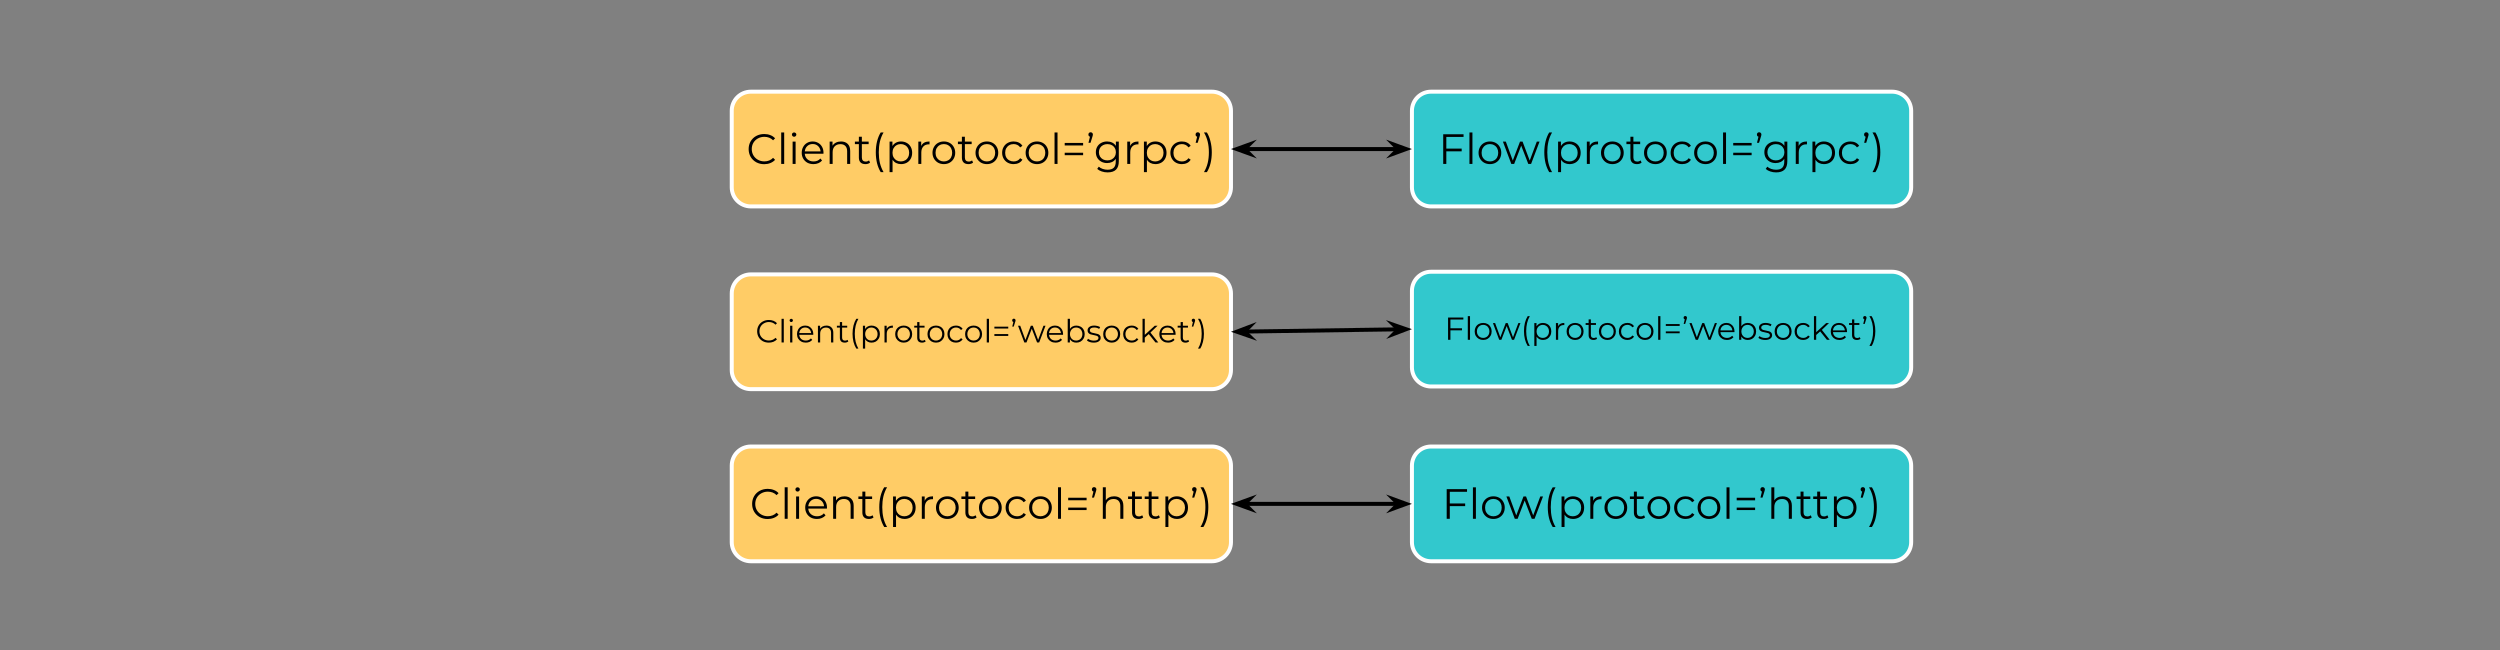 <svg version="1.1" viewBox="0.0 0.0 627.887 163.375" fill="none" stroke="none" stroke-linecap="square" stroke-miterlimit="10" xmlns:xlink="http://www.w3.org/1999/xlink" xmlns="http://www.w3.org/2000/svg"><rect x="0.0" y="0.0" width="627.887" height="163.375" fill="#808080" stroke="none"/><clipPath id="p.0"><path d="m0 0l627.887 0l0 163.375l-627.887 0l0 -163.375z" clip-rule="nonzero"/></clipPath><g clip-path="url(#p.0)"><path fill="#000000" fill-opacity="0.0" d="m0 0l627.887 0l0 163.375l-627.887 0z" fill-rule="evenodd"/><path fill="#ffcc66" d="m183.78 27.827l0 0c0 -2.653 2.15 -4.803 4.803 -4.803l115.779 0c1.274 0 2.496 0.506 3.396 1.407c0.901 0.901 1.407 2.123 1.407 3.396l0 19.212c0 2.653 -2.15 4.803 -4.803 4.803l-115.779 0c-2.653 0 -4.803 -2.15 -4.803 -4.803z" fill-rule="evenodd"/><path stroke="#ffffff" stroke-width="1.0" stroke-linejoin="round" stroke-linecap="butt" d="m183.78 27.827l0 0c0 -2.653 2.15 -4.803 4.803 -4.803l115.779 0c1.274 0 2.496 0.506 3.396 1.407c0.901 0.901 1.407 2.123 1.407 3.396l0 19.212c0 2.653 -2.15 4.803 -4.803 4.803l-115.779 0c-2.653 0 -4.803 -2.15 -4.803 -4.803z" fill-rule="evenodd"/><path fill="#000000" d="m191.932 41.236q-1.109 0 -2.0 -0.484q-0.891 -0.5 -1.406 -1.359q-0.5 -0.875 -0.5 -1.953q0 -1.078 0.5 -1.938q0.516 -0.875 1.406 -1.359q0.906 -0.484 2.016 -0.484q0.828 0 1.531 0.281q0.703 0.266 1.188 0.797l-0.5 0.5q-0.875 -0.875 -2.203 -0.875q-0.875 0 -1.609 0.406q-0.719 0.391 -1.141 1.094q-0.406 0.703 -0.406 1.578q0 0.875 0.406 1.578q0.422 0.703 1.141 1.109q0.734 0.406 1.609 0.406q1.344 0 2.203 -0.891l0.5 0.5q-0.484 0.531 -1.203 0.812q-0.703 0.281 -1.531 0.281zm4.271 -7.969l0.75 0l0 7.906l-0.75 0l0 -7.906zm2.867 2.297l0.75 0l0 5.609l-0.75 0l0 -5.609zm0.375 -1.219q-0.234 0 -0.391 -0.156q-0.156 -0.172 -0.156 -0.391q0 -0.219 0.156 -0.375q0.156 -0.156 0.391 -0.156q0.234 0 0.391 0.156q0.172 0.156 0.172 0.359q0 0.234 -0.172 0.406q-0.156 0.156 -0.391 0.156zm7.367 4.266l-4.688 0q0.062 0.875 0.672 1.406q0.609 0.531 1.531 0.531q0.516 0 0.953 -0.172q0.438 -0.188 0.766 -0.562l0.422 0.5q-0.375 0.438 -0.938 0.672q-0.547 0.234 -1.219 0.234q-0.875 0 -1.547 -0.359q-0.656 -0.375 -1.031 -1.016q-0.375 -0.656 -0.375 -1.469q0 -0.828 0.359 -1.469q0.359 -0.656 0.984 -1.016q0.625 -0.359 1.406 -0.359q0.766 0 1.391 0.359q0.625 0.359 0.969 1.0q0.359 0.641 0.359 1.484l-0.016 0.234zm-2.703 -2.438q-0.812 0 -1.359 0.516q-0.547 0.516 -0.625 1.344l3.969 0q-0.078 -0.828 -0.625 -1.344q-0.547 -0.516 -1.359 -0.516zm7.108 -0.641q1.062 0 1.688 0.609q0.625 0.609 0.625 1.781l0 3.25l-0.766 0l0 -3.172q0 -0.875 -0.438 -1.328q-0.438 -0.469 -1.25 -0.469q-0.906 0 -1.438 0.547q-0.516 0.531 -0.516 1.484l0 2.938l-0.75 0l0 -5.609l0.719 0l0 1.031q0.312 -0.5 0.859 -0.781q0.547 -0.281 1.266 -0.281zm7.308 5.297q-0.203 0.188 -0.516 0.297q-0.312 0.094 -0.656 0.094q-0.797 0 -1.219 -0.422q-0.422 -0.422 -0.422 -1.203l0 -3.391l-1.0 0l0 -0.641l1.0 0l0 -1.219l0.75 0l0 1.219l1.703 0l0 0.641l-1.703 0l0 3.344q0 0.5 0.25 0.766q0.25 0.266 0.719 0.266q0.234 0 0.453 -0.078q0.219 -0.078 0.375 -0.219l0.266 0.547zm2.67 2.406q-0.594 -0.969 -0.922 -2.234q-0.312 -1.281 -0.312 -2.75q0 -1.453 0.312 -2.734q0.328 -1.297 0.922 -2.25l0.719 0q-0.625 1.078 -0.922 2.312q-0.281 1.234 -0.281 2.672q0 1.438 0.281 2.672q0.297 1.234 0.922 2.312l-0.719 0zm5.1 -7.703q0.797 0 1.438 0.359q0.641 0.344 1.0 1.0q0.359 0.641 0.359 1.484q0 0.844 -0.359 1.5q-0.359 0.641 -1.0 1.0q-0.641 0.344 -1.438 0.344q-0.672 0 -1.234 -0.281q-0.547 -0.281 -0.891 -0.828l0 3.125l-0.75 0l0 -7.672l0.719 0l0 1.109q0.344 -0.547 0.891 -0.844q0.562 -0.297 1.266 -0.297zm-0.047 5.016q0.578 0 1.062 -0.266q0.484 -0.266 0.75 -0.766q0.281 -0.5 0.281 -1.141q0 -0.641 -0.281 -1.141q-0.266 -0.5 -0.75 -0.766q-0.484 -0.281 -1.062 -0.281q-0.594 0 -1.078 0.281q-0.469 0.266 -0.75 0.766q-0.266 0.5 -0.266 1.141q0 0.641 0.266 1.141q0.281 0.5 0.75 0.766q0.484 0.266 1.078 0.266zm5.116 -3.875q0.266 -0.578 0.781 -0.859q0.531 -0.281 1.312 -0.281l0 0.734l-0.172 -0.016q-0.891 0 -1.391 0.547q-0.5 0.531 -0.5 1.516l0 2.859l-0.75 0l0 -5.609l0.719 0l0 1.109zm5.697 4.547q-0.812 0 -1.469 -0.359q-0.641 -0.375 -1.016 -1.016q-0.375 -0.656 -0.375 -1.469q0 -0.828 0.375 -1.469q0.375 -0.656 1.016 -1.016q0.656 -0.359 1.469 -0.359q0.812 0 1.453 0.359q0.656 0.359 1.016 1.016q0.375 0.641 0.375 1.469q0 0.812 -0.375 1.469q-0.359 0.641 -1.016 1.016q-0.641 0.359 -1.453 0.359zm0 -0.672q0.594 0 1.062 -0.266q0.484 -0.266 0.75 -0.766q0.266 -0.5 0.266 -1.141q0 -0.641 -0.266 -1.141q-0.266 -0.5 -0.75 -0.766q-0.469 -0.281 -1.062 -0.281q-0.594 0 -1.078 0.281q-0.469 0.266 -0.75 0.766q-0.266 0.5 -0.266 1.141q0 0.641 0.266 1.141q0.281 0.5 0.75 0.766q0.484 0.266 1.078 0.266zm7.338 0.281q-0.203 0.188 -0.516 0.297q-0.312 0.094 -0.656 0.094q-0.797 0 -1.219 -0.422q-0.422 -0.422 -0.422 -1.203l0 -3.391l-1.0 0l0 -0.641l1.0 0l0 -1.219l0.75 0l0 1.219l1.703 0l0 0.641l-1.703 0l0 3.344q0 0.5 0.25 0.766q0.25 0.266 0.719 0.266q0.234 0 0.453 -0.078q0.219 -0.078 0.375 -0.219l0.266 0.547zm3.468 0.391q-0.812 0 -1.469 -0.359q-0.641 -0.375 -1.016 -1.016q-0.375 -0.656 -0.375 -1.469q0 -0.828 0.375 -1.469q0.375 -0.656 1.016 -1.016q0.656 -0.359 1.469 -0.359q0.812 0 1.453 0.359q0.656 0.359 1.016 1.016q0.375 0.641 0.375 1.469q0 0.812 -0.375 1.469q-0.359 0.641 -1.016 1.016q-0.641 0.359 -1.453 0.359zm0 -0.672q0.594 0 1.062 -0.266q0.484 -0.266 0.75 -0.766q0.266 -0.5 0.266 -1.141q0 -0.641 -0.266 -1.141q-0.266 -0.5 -0.75 -0.766q-0.469 -0.281 -1.062 -0.281q-0.594 0 -1.078 0.281q-0.469 0.266 -0.75 0.766q-0.266 0.5 -0.266 1.141q0 0.641 0.266 1.141q0.281 0.5 0.75 0.766q0.484 0.266 1.078 0.266zm6.713 0.672q-0.828 0 -1.484 -0.359q-0.656 -0.359 -1.031 -1.016q-0.375 -0.656 -0.375 -1.469q0 -0.828 0.375 -1.469q0.375 -0.656 1.031 -1.016q0.656 -0.359 1.484 -0.359q0.734 0 1.297 0.281q0.578 0.281 0.906 0.812l-0.562 0.391q-0.281 -0.422 -0.719 -0.625q-0.422 -0.203 -0.922 -0.203q-0.609 0 -1.094 0.281q-0.484 0.266 -0.766 0.766q-0.266 0.5 -0.266 1.141q0 0.641 0.266 1.141q0.281 0.5 0.766 0.766q0.484 0.266 1.094 0.266q0.5 0 0.922 -0.188q0.438 -0.203 0.719 -0.625l0.562 0.375q-0.328 0.547 -0.906 0.828q-0.578 0.281 -1.297 0.281zm5.872 0q-0.812 0 -1.469 -0.359q-0.641 -0.375 -1.016 -1.016q-0.375 -0.656 -0.375 -1.469q0 -0.828 0.375 -1.469q0.375 -0.656 1.016 -1.016q0.656 -0.359 1.469 -0.359q0.812 0 1.453 0.359q0.656 0.359 1.016 1.016q0.375 0.641 0.375 1.469q0 0.812 -0.375 1.469q-0.359 0.641 -1.016 1.016q-0.641 0.359 -1.453 0.359zm0 -0.672q0.594 0 1.062 -0.266q0.484 -0.266 0.75 -0.766q0.266 -0.5 0.266 -1.141q0 -0.641 -0.266 -1.141q-0.266 -0.5 -0.75 -0.766q-0.469 -0.281 -1.062 -0.281q-0.594 0 -1.078 0.281q-0.469 0.266 -0.75 0.766q-0.266 0.5 -0.266 1.141q0 0.641 0.266 1.141q0.281 0.5 0.75 0.766q0.484 0.266 1.078 0.266zm4.4 -7.281l0.75 0l0 7.906l-0.75 0l0 -7.906zm2.554 2.625l4.625 0l0 0.641l-4.625 0l0 -0.641zm0 2.469l4.625 0l0 0.625l-4.625 0l0 -0.625zm6.518 -5.141q0.25 0 0.406 0.172q0.156 0.156 0.156 0.391q0 0.141 -0.047 0.281q-0.031 0.141 -0.094 0.328l-0.453 1.469l-0.516 0l0.375 -1.531q-0.188 -0.047 -0.297 -0.188q-0.094 -0.156 -0.094 -0.359q0 -0.25 0.156 -0.406q0.156 -0.156 0.406 -0.156zm7.07 2.344l0 4.922q0 1.438 -0.703 2.125q-0.703 0.688 -2.109 0.688q-0.766 0 -1.469 -0.234q-0.703 -0.234 -1.141 -0.641l0.391 -0.562q0.406 0.359 0.984 0.562q0.578 0.203 1.219 0.203q1.062 0 1.562 -0.5q0.5 -0.5 0.5 -1.547l0 -0.703q-0.344 0.531 -0.922 0.812q-0.562 0.266 -1.266 0.266q-0.781 0 -1.438 -0.344q-0.641 -0.344 -1.016 -0.969q-0.359 -0.625 -0.359 -1.406q0 -0.797 0.359 -1.406q0.375 -0.625 1.016 -0.953q0.641 -0.344 1.438 -0.344q0.719 0 1.297 0.281q0.578 0.281 0.922 0.828l0 -1.078l0.734 0zm-2.875 4.719q0.609 0 1.094 -0.25q0.5 -0.266 0.766 -0.734q0.281 -0.469 0.281 -1.062q0 -0.594 -0.281 -1.062q-0.266 -0.469 -0.75 -0.719q-0.484 -0.266 -1.109 -0.266q-0.609 0 -1.094 0.266q-0.484 0.25 -0.766 0.719q-0.266 0.469 -0.266 1.062q0 0.594 0.266 1.062q0.281 0.469 0.766 0.734q0.484 0.25 1.094 0.25zm5.716 -3.609q0.266 -0.578 0.781 -0.859q0.531 -0.281 1.312 -0.281l0 0.734l-0.172 -0.016q-0.891 0 -1.391 0.547q-0.5 0.531 -0.5 1.516l0 2.859l-0.75 0l0 -5.609l0.719 0l0 1.109zm6.344 -1.141q0.797 0 1.438 0.359q0.641 0.344 1.0 1.0q0.359 0.641 0.359 1.484q0 0.844 -0.359 1.5q-0.359 0.641 -1.0 1.0q-0.641 0.344 -1.438 0.344q-0.672 0 -1.234 -0.281q-0.547 -0.281 -0.891 -0.828l0 3.125l-0.75 0l0 -7.672l0.719 0l0 1.109q0.344 -0.547 0.891 -0.844q0.562 -0.297 1.266 -0.297zm-0.047 5.016q0.578 0 1.062 -0.266q0.484 -0.266 0.75 -0.766q0.281 -0.5 0.281 -1.141q0 -0.641 -0.281 -1.141q-0.266 -0.5 -0.75 -0.766q-0.484 -0.281 -1.062 -0.281q-0.594 0 -1.078 0.281q-0.469 0.266 -0.75 0.766q-0.266 0.5 -0.266 1.141q0 0.641 0.266 1.141q0.281 0.5 0.75 0.766q0.484 0.266 1.078 0.266zm6.709 0.672q-0.828 0 -1.484 -0.359q-0.656 -0.359 -1.031 -1.016q-0.375 -0.656 -0.375 -1.469q0 -0.828 0.375 -1.469q0.375 -0.656 1.031 -1.016q0.656 -0.359 1.484 -0.359q0.734 0 1.297 0.281q0.578 0.281 0.906 0.812l-0.562 0.391q-0.281 -0.422 -0.719 -0.625q-0.422 -0.203 -0.922 -0.203q-0.609 0 -1.094 0.281q-0.484 0.266 -0.766 0.766q-0.266 0.5 -0.266 1.141q0 0.641 0.266 1.141q0.281 0.5 0.766 0.766q0.484 0.266 1.094 0.266q0.5 0 0.922 -0.188q0.438 -0.203 0.719 -0.625l0.562 0.375q-0.328 0.547 -0.906 0.828q-0.578 0.281 -1.297 0.281zm4 -8.0q0.25 0 0.406 0.172q0.156 0.156 0.156 0.391q0 0.141 -0.047 0.281q-0.031 0.141 -0.094 0.328l-0.453 1.469l-0.516 0l0.375 -1.531q-0.188 -0.047 -0.297 -0.188q-0.094 -0.156 -0.094 -0.359q0 -0.25 0.156 -0.406q0.156 -0.156 0.406 -0.156zm1.54 10.016q0.641 -1.078 0.938 -2.297q0.297 -1.234 0.297 -2.688q0 -1.453 -0.297 -2.672q-0.297 -1.234 -0.938 -2.312l0.734 0q0.594 0.953 0.906 2.25q0.328 1.281 0.328 2.734q0 1.469 -0.312 2.75q-0.312 1.266 -0.922 2.234l-0.734 0z" fill-rule="nonzero"/><path fill="#ffcc66" d="m183.78 73.719l0 0c0 -2.653 2.15 -4.803 4.803 -4.803l115.779 0c1.274 0 2.496 0.506 3.396 1.407c0.901 0.901 1.407 2.123 1.407 3.396l0 19.212c0 2.653 -2.15 4.803 -4.803 4.803l-115.779 0c-2.653 0 -4.803 -2.15 -4.803 -4.803z" fill-rule="evenodd"/><path stroke="#ffffff" stroke-width="1.0" stroke-linejoin="round" stroke-linecap="butt" d="m183.78 73.719l0 0c0 -2.653 2.15 -4.803 4.803 -4.803l115.779 0c1.274 0 2.496 0.506 3.396 1.407c0.901 0.901 1.407 2.123 1.407 3.396l0 19.212c0 2.653 -2.15 4.803 -4.803 4.803l-115.779 0c-2.653 0 -4.803 -2.15 -4.803 -4.803z" fill-rule="evenodd"/><path fill="#000000" d="m193.085 86.052q-0.828 0 -1.5 -0.359q-0.672 -0.375 -1.047 -1.016q-0.375 -0.656 -0.375 -1.469q0 -0.812 0.375 -1.453q0.375 -0.656 1.047 -1.016q0.672 -0.375 1.516 -0.375q0.609 0 1.141 0.203q0.531 0.203 0.906 0.609l-0.375 0.375q-0.656 -0.672 -1.656 -0.672q-0.672 0 -1.219 0.312q-0.547 0.297 -0.859 0.828q-0.297 0.531 -0.297 1.188q0 0.656 0.297 1.188q0.312 0.516 0.859 0.828q0.547 0.297 1.219 0.297q1.0 0 1.656 -0.672l0.375 0.375q-0.375 0.406 -0.906 0.625q-0.531 0.203 -1.156 0.203zm3.205 -5.984l0.562 0l0 5.938l-0.562 0l0 -5.938zm2.152 1.734l0.562 0l0 4.203l-0.562 0l0 -4.203zm0.281 -0.922q-0.172 0 -0.297 -0.125q-0.109 -0.125 -0.109 -0.281q0 -0.172 0.109 -0.281q0.125 -0.125 0.297 -0.125q0.188 0 0.297 0.125q0.125 0.109 0.125 0.266q0 0.172 -0.125 0.297q-0.109 0.125 -0.297 0.125zm5.527 3.203l-3.516 0q0.047 0.656 0.5 1.062q0.453 0.391 1.156 0.391q0.391 0 0.719 -0.141q0.328 -0.141 0.562 -0.406l0.328 0.375q-0.281 0.328 -0.703 0.516q-0.422 0.172 -0.922 0.172q-0.656 0 -1.156 -0.281q-0.5 -0.281 -0.781 -0.766q-0.266 -0.484 -0.266 -1.109q0 -0.609 0.266 -1.094q0.266 -0.5 0.734 -0.766q0.469 -0.266 1.047 -0.266q0.594 0 1.047 0.266q0.469 0.266 0.734 0.75q0.266 0.484 0.266 1.109l-0.016 0.188zm-2.031 -1.828q-0.609 0 -1.031 0.391q-0.406 0.391 -0.453 1.0l2.984 0q-0.062 -0.609 -0.469 -1.0q-0.406 -0.391 -1.031 -0.391zm5.348 -0.484q0.797 0 1.25 0.469q0.469 0.453 0.469 1.328l0 2.438l-0.562 0l0 -2.391q0 -0.656 -0.328 -1.0q-0.328 -0.344 -0.938 -0.344q-0.672 0 -1.078 0.406q-0.391 0.406 -0.391 1.125l0 2.203l-0.562 0l0 -4.203l0.547 0l0 0.766q0.219 -0.375 0.625 -0.578q0.422 -0.219 0.969 -0.219zm5.494 3.984q-0.172 0.141 -0.406 0.219q-0.234 0.078 -0.484 0.078q-0.594 0 -0.922 -0.312q-0.312 -0.328 -0.312 -0.922l0 -2.547l-0.75 0l0 -0.469l0.75 0l0 -0.922l0.562 0l0 0.922l1.281 0l0 0.469l-1.281 0l0 2.516q0 0.375 0.188 0.578q0.188 0.188 0.547 0.188q0.172 0 0.328 -0.047q0.172 -0.062 0.297 -0.156l0.203 0.406zm1.998 1.797q-0.453 -0.734 -0.703 -1.688q-0.234 -0.953 -0.234 -2.047q0 -1.094 0.234 -2.062q0.25 -0.969 0.703 -1.688l0.531 0q-0.469 0.812 -0.688 1.75q-0.219 0.922 -0.219 2.0q0 1.078 0.219 2.016q0.219 0.922 0.688 1.719l-0.531 0zm3.819 -5.781q0.594 0 1.078 0.266q0.484 0.266 0.75 0.75q0.281 0.484 0.281 1.109q0 0.641 -0.281 1.125q-0.266 0.484 -0.75 0.766q-0.469 0.266 -1.078 0.266q-0.5 0 -0.922 -0.219q-0.406 -0.219 -0.672 -0.625l0 2.344l-0.562 0l0 -5.75l0.547 0l0 0.828q0.25 -0.422 0.672 -0.641q0.422 -0.219 0.938 -0.219zm-0.031 3.766q0.438 0 0.797 -0.203q0.359 -0.203 0.562 -0.578q0.203 -0.375 0.203 -0.859q0 -0.469 -0.203 -0.844q-0.203 -0.375 -0.562 -0.578q-0.359 -0.219 -0.797 -0.219q-0.453 0 -0.812 0.219q-0.344 0.203 -0.547 0.578q-0.203 0.375 -0.203 0.844q0 0.484 0.203 0.859q0.203 0.375 0.547 0.578q0.359 0.203 0.812 0.203zm3.846 -2.922q0.188 -0.422 0.578 -0.625q0.406 -0.219 0.984 -0.219l0 0.547l-0.125 -0.016q-0.672 0 -1.047 0.422q-0.375 0.406 -0.375 1.141l0 2.141l-0.562 0l0 -4.203l0.547 0l0 0.812zm4.276 3.438q-0.609 0 -1.109 -0.281q-0.484 -0.281 -0.766 -0.766q-0.266 -0.484 -0.266 -1.109q0 -0.609 0.266 -1.094q0.281 -0.5 0.766 -0.766q0.5 -0.266 1.109 -0.266q0.609 0 1.094 0.266q0.484 0.266 0.75 0.766q0.281 0.484 0.281 1.094q0 0.625 -0.281 1.109q-0.266 0.484 -0.75 0.766q-0.484 0.281 -1.094 0.281zm0 -0.516q0.438 0 0.797 -0.203q0.359 -0.203 0.562 -0.578q0.203 -0.375 0.203 -0.859q0 -0.469 -0.203 -0.844q-0.203 -0.391 -0.562 -0.594q-0.359 -0.203 -0.797 -0.203q-0.453 0 -0.812 0.203q-0.344 0.203 -0.562 0.594q-0.203 0.375 -0.203 0.844q0 0.484 0.203 0.859q0.219 0.375 0.562 0.578q0.359 0.203 0.812 0.203zm5.516 0.219q-0.172 0.141 -0.406 0.219q-0.234 0.078 -0.484 0.078q-0.594 0 -0.922 -0.312q-0.312 -0.328 -0.312 -0.922l0 -2.547l-0.75 0l0 -0.469l0.75 0l0 -0.922l0.562 0l0 0.922l1.281 0l0 0.469l-1.281 0l0 2.516q0 0.375 0.188 0.578q0.188 0.188 0.547 0.188q0.172 0 0.328 -0.047q0.172 -0.062 0.297 -0.156l0.203 0.406zm2.596 0.297q-0.609 0 -1.109 -0.281q-0.484 -0.281 -0.766 -0.766q-0.266 -0.484 -0.266 -1.109q0 -0.609 0.266 -1.094q0.281 -0.5 0.766 -0.766q0.5 -0.266 1.109 -0.266q0.609 0 1.094 0.266q0.484 0.266 0.75 0.766q0.281 0.484 0.281 1.094q0 0.625 -0.281 1.109q-0.266 0.484 -0.75 0.766q-0.484 0.281 -1.094 0.281zm0 -0.516q0.438 0 0.797 -0.203q0.359 -0.203 0.562 -0.578q0.203 -0.375 0.203 -0.859q0 -0.469 -0.203 -0.844q-0.203 -0.391 -0.562 -0.594q-0.359 -0.203 -0.797 -0.203q-0.453 0 -0.812 0.203q-0.344 0.203 -0.562 0.594q-0.203 0.375 -0.203 0.844q0 0.484 0.203 0.859q0.219 0.375 0.562 0.578q0.359 0.203 0.812 0.203zm5.032 0.516q-0.625 0 -1.125 -0.266q-0.484 -0.281 -0.766 -0.766q-0.266 -0.5 -0.266 -1.125q0 -0.609 0.266 -1.094q0.281 -0.5 0.766 -0.766q0.5 -0.266 1.125 -0.266q0.547 0 0.969 0.219q0.438 0.203 0.688 0.609l-0.422 0.281q-0.219 -0.312 -0.547 -0.469q-0.312 -0.156 -0.688 -0.156q-0.453 0 -0.812 0.203q-0.359 0.203 -0.578 0.594q-0.203 0.375 -0.203 0.844q0 0.5 0.203 0.875q0.219 0.359 0.578 0.562q0.359 0.203 0.812 0.203q0.375 0 0.688 -0.141q0.328 -0.156 0.547 -0.469l0.422 0.281q-0.25 0.406 -0.688 0.625q-0.422 0.219 -0.969 0.219zm4.416 0q-0.609 0 -1.109 -0.281q-0.484 -0.281 -0.766 -0.766q-0.266 -0.484 -0.266 -1.109q0 -0.609 0.266 -1.094q0.281 -0.5 0.766 -0.766q0.5 -0.266 1.109 -0.266q0.609 0 1.094 0.266q0.484 0.266 0.75 0.766q0.281 0.484 0.281 1.094q0 0.625 -0.281 1.109q-0.266 0.484 -0.75 0.766q-0.484 0.281 -1.094 0.281zm0 -0.516q0.438 0 0.797 -0.203q0.359 -0.203 0.562 -0.578q0.203 -0.375 0.203 -0.859q0 -0.469 -0.203 -0.844q-0.203 -0.391 -0.562 -0.594q-0.359 -0.203 -0.797 -0.203q-0.453 0 -0.812 0.203q-0.344 0.203 -0.562 0.594q-0.203 0.375 -0.203 0.844q0 0.484 0.203 0.859q0.219 0.375 0.562 0.578q0.359 0.203 0.812 0.203zm3.297 -5.469l0.562 0l0 5.938l-0.562 0l0 -5.938zm1.918 1.984l3.484 0l0 0.469l-3.484 0l0 -0.469zm0 1.844l3.484 0l0 0.469l-3.484 0l0 -0.469zm4.897 -3.859q0.188 0 0.297 0.125q0.125 0.109 0.125 0.297q0 0.094 -0.031 0.203q-0.031 0.109 -0.078 0.25l-0.344 1.109l-0.375 0l0.281 -1.156q-0.141 -0.031 -0.219 -0.141q-0.078 -0.109 -0.078 -0.266q0 -0.188 0.109 -0.297q0.125 -0.125 0.312 -0.125zm7.949 1.766l-1.594 4.203l-0.531 0l-1.328 -3.453l-1.328 3.453l-0.547 0l-1.578 -4.203l0.547 0l1.312 3.578l1.359 -3.578l0.484 0l1.344 3.578l1.344 -3.578l0.516 0zm4.396 2.281l-3.516 0q0.047 0.656 0.5 1.062q0.453 0.391 1.156 0.391q0.391 0 0.719 -0.141q0.328 -0.141 0.562 -0.406l0.328 0.375q-0.281 0.328 -0.703 0.516q-0.422 0.172 -0.922 0.172q-0.656 0 -1.156 -0.281q-0.5 -0.281 -0.781 -0.766q-0.266 -0.484 -0.266 -1.109q0 -0.609 0.266 -1.094q0.266 -0.5 0.734 -0.766q0.469 -0.266 1.047 -0.266q0.594 0 1.047 0.266q0.469 0.266 0.734 0.75q0.266 0.484 0.266 1.109l-0.016 0.188zm-2.031 -1.828q-0.609 0 -1.031 0.391q-0.406 0.391 -0.453 1.0l2.984 0q-0.062 -0.609 -0.469 -1.0q-0.406 -0.391 -1.031 -0.391zm5.363 -0.484q0.594 0 1.078 0.266q0.484 0.266 0.75 0.75q0.281 0.484 0.281 1.109q0 0.625 -0.281 1.125q-0.266 0.484 -0.75 0.766q-0.484 0.266 -1.078 0.266q-0.516 0 -0.938 -0.219q-0.422 -0.234 -0.672 -0.656l0 0.828l-0.547 0l0 -5.938l0.562 0l0 2.531q0.266 -0.406 0.672 -0.609q0.422 -0.219 0.922 -0.219zm-0.031 3.766q0.438 0 0.797 -0.203q0.359 -0.203 0.562 -0.578q0.203 -0.375 0.203 -0.859q0 -0.469 -0.203 -0.844q-0.203 -0.391 -0.562 -0.594q-0.359 -0.203 -0.797 -0.203q-0.453 0 -0.812 0.203q-0.344 0.203 -0.547 0.594q-0.203 0.375 -0.203 0.844q0 0.484 0.203 0.859q0.203 0.375 0.547 0.578q0.359 0.203 0.812 0.203zm4.424 0.516q-0.516 0 -0.984 -0.141q-0.469 -0.156 -0.734 -0.391l0.266 -0.438q0.266 0.203 0.656 0.344q0.406 0.125 0.828 0.125q0.578 0 0.859 -0.172q0.281 -0.188 0.281 -0.516q0 -0.234 -0.156 -0.359q-0.156 -0.141 -0.391 -0.203q-0.234 -0.078 -0.609 -0.141q-0.516 -0.094 -0.828 -0.188q-0.312 -0.109 -0.531 -0.344q-0.219 -0.234 -0.219 -0.672q0 -0.516 0.438 -0.844q0.438 -0.344 1.234 -0.344q0.406 0 0.812 0.109q0.406 0.094 0.672 0.281l-0.25 0.453q-0.516 -0.359 -1.234 -0.359q-0.547 0 -0.828 0.188q-0.281 0.188 -0.281 0.5q0 0.25 0.156 0.391q0.156 0.141 0.391 0.219q0.234 0.062 0.641 0.141q0.5 0.094 0.797 0.188q0.312 0.094 0.531 0.328q0.219 0.234 0.219 0.641q0 0.547 -0.469 0.875q-0.453 0.328 -1.266 0.328zm4.506 0q-0.609 0 -1.109 -0.281q-0.484 -0.281 -0.766 -0.766q-0.266 -0.484 -0.266 -1.109q0 -0.609 0.266 -1.094q0.281 -0.5 0.766 -0.766q0.5 -0.266 1.109 -0.266q0.609 0 1.094 0.266q0.484 0.266 0.75 0.766q0.281 0.484 0.281 1.094q0 0.625 -0.281 1.109q-0.266 0.484 -0.75 0.766q-0.484 0.281 -1.094 0.281zm0 -0.516q0.438 0 0.797 -0.203q0.359 -0.203 0.562 -0.578q0.203 -0.375 0.203 -0.859q0 -0.469 -0.203 -0.844q-0.203 -0.391 -0.562 -0.594q-0.359 -0.203 -0.797 -0.203q-0.453 0 -0.812 0.203q-0.344 0.203 -0.562 0.594q-0.203 0.375 -0.203 0.844q0 0.484 0.203 0.859q0.219 0.375 0.562 0.578q0.359 0.203 0.812 0.203zm5.032 0.516q-0.625 0 -1.125 -0.266q-0.484 -0.281 -0.766 -0.766q-0.266 -0.5 -0.266 -1.125q0 -0.609 0.266 -1.094q0.281 -0.5 0.766 -0.766q0.5 -0.266 1.125 -0.266q0.547 0 0.969 0.219q0.438 0.203 0.688 0.609l-0.422 0.281q-0.219 -0.312 -0.547 -0.469q-0.312 -0.156 -0.688 -0.156q-0.453 0 -0.812 0.203q-0.359 0.203 -0.578 0.594q-0.203 0.375 -0.203 0.844q0 0.5 0.203 0.875q0.219 0.359 0.578 0.562q0.359 0.203 0.812 0.203q0.375 0 0.688 -0.141q0.328 -0.156 0.547 -0.469l0.422 0.281q-0.25 0.406 -0.688 0.625q-0.422 0.219 -0.969 0.219zm4.268 -2.156l-1.0 0.906l0 1.203l-0.562 0l0 -5.938l0.562 0l0 4.031l2.516 -2.297l0.703 0l-1.797 1.719l1.969 2.484l-0.703 0l-1.688 -2.109zm6.734 0.188l-3.516 0q0.047 0.656 0.5 1.062q0.453 0.391 1.156 0.391q0.391 0 0.719 -0.141q0.328 -0.141 0.562 -0.406l0.328 0.375q-0.281 0.328 -0.703 0.516q-0.422 0.172 -0.922 0.172q-0.656 0 -1.156 -0.281q-0.5 -0.281 -0.781 -0.766q-0.266 -0.484 -0.266 -1.109q0 -0.609 0.266 -1.094q0.266 -0.5 0.734 -0.766q0.469 -0.266 1.047 -0.266q0.594 0 1.047 0.266q0.469 0.266 0.734 0.75q0.266 0.484 0.266 1.109l-0.016 0.188zm-2.031 -1.828q-0.609 0 -1.031 0.391q-0.406 0.391 -0.453 1.0l2.984 0q-0.062 -0.609 -0.469 -1.0q-0.406 -0.391 -1.031 -0.391zm5.426 3.5q-0.172 0.141 -0.406 0.219q-0.234 0.078 -0.484 0.078q-0.594 0 -0.922 -0.312q-0.312 -0.328 -0.312 -0.922l0 -2.547l-0.75 0l0 -0.469l0.75 0l0 -0.922l0.562 0l0 0.922l1.281 0l0 0.469l-1.281 0l0 2.516q0 0.375 0.188 0.578q0.188 0.188 0.547 0.188q0.172 0 0.328 -0.047q0.172 -0.062 0.297 -0.156l0.203 0.406zm1.092 -5.719q0.188 0 0.297 0.125q0.125 0.109 0.125 0.297q0 0.094 -0.031 0.203q-0.031 0.109 -0.078 0.25l-0.344 1.109l-0.375 0l0.281 -1.156q-0.141 -0.031 -0.219 -0.141q-0.078 -0.109 -0.078 -0.266q0 -0.188 0.109 -0.297q0.125 -0.125 0.312 -0.125zm1.149 7.516q0.484 -0.797 0.703 -1.719q0.219 -0.938 0.219 -2.016q0 -1.094 -0.219 -2.016q-0.219 -0.922 -0.703 -1.734l0.547 0q0.453 0.719 0.688 1.688q0.25 0.969 0.25 2.062q0 1.094 -0.25 2.062q-0.234 0.953 -0.688 1.672l-0.547 0z" fill-rule="nonzero"/><path fill="#ffcc66" d="m183.78 116.948l0 0c0 -2.653 2.15 -4.803 4.803 -4.803l115.779 0c1.274 0 2.496 0.506 3.396 1.407c0.901 0.901 1.407 2.123 1.407 3.396l0 19.212c0 2.653 -2.15 4.803 -4.803 4.803l-115.779 0c-2.653 0 -4.803 -2.15 -4.803 -4.803z" fill-rule="evenodd"/><path stroke="#ffffff" stroke-width="1.0" stroke-linejoin="round" stroke-linecap="butt" d="m183.78 116.948l0 0c0 -2.653 2.15 -4.803 4.803 -4.803l115.779 0c1.274 0 2.496 0.506 3.396 1.407c0.901 0.901 1.407 2.123 1.407 3.396l0 19.212c0 2.653 -2.15 4.803 -4.803 4.803l-115.779 0c-2.653 0 -4.803 -2.15 -4.803 -4.803z" fill-rule="evenodd"/><path fill="#000000" d="m192.806 130.356q-1.109 0 -2.0 -0.484q-0.891 -0.5 -1.406 -1.359q-0.5 -0.875 -0.5 -1.953q0 -1.078 0.5 -1.938q0.516 -0.875 1.406 -1.359q0.906 -0.484 2.016 -0.484q0.828 0 1.531 0.281q0.703 0.266 1.188 0.797l-0.5 0.5q-0.875 -0.875 -2.203 -0.875q-0.875 0 -1.609 0.406q-0.719 0.391 -1.141 1.094q-0.406 0.703 -0.406 1.578q0 0.875 0.406 1.578q0.422 0.703 1.141 1.109q0.734 0.406 1.609 0.406q1.344 0 2.203 -0.891l0.5 0.5q-0.484 0.531 -1.203 0.812q-0.703 0.281 -1.531 0.281zm4.271 -7.969l0.75 0l0 7.906l-0.75 0l0 -7.906zm2.867 2.297l0.75 0l0 5.609l-0.75 0l0 -5.609zm0.375 -1.219q-0.234 0 -0.391 -0.156q-0.156 -0.172 -0.156 -0.391q0 -0.219 0.156 -0.375q0.156 -0.156 0.391 -0.156q0.234 0 0.391 0.156q0.172 0.156 0.172 0.359q0 0.234 -0.172 0.406q-0.156 0.156 -0.391 0.156zm7.367 4.266l-4.688 0q0.062 0.875 0.672 1.406q0.609 0.531 1.531 0.531q0.516 0 0.953 -0.172q0.438 -0.188 0.766 -0.562l0.422 0.5q-0.375 0.438 -0.938 0.672q-0.547 0.234 -1.219 0.234q-0.875 0 -1.547 -0.359q-0.656 -0.375 -1.031 -1.016q-0.375 -0.656 -0.375 -1.469q0 -0.828 0.359 -1.469q0.359 -0.656 0.984 -1.016q0.625 -0.359 1.406 -0.359q0.766 0 1.391 0.359q0.625 0.359 0.969 1.0q0.359 0.641 0.359 1.484l-0.016 0.234zm-2.703 -2.438q-0.812 0 -1.359 0.516q-0.547 0.516 -0.625 1.344l3.969 0q-0.078 -0.828 -0.625 -1.344q-0.547 -0.516 -1.359 -0.516zm7.108 -0.641q1.062 0 1.688 0.609q0.625 0.609 0.625 1.781l0 3.25l-0.766 0l0 -3.172q0 -0.875 -0.438 -1.328q-0.438 -0.469 -1.25 -0.469q-0.906 0 -1.438 0.547q-0.516 0.531 -0.516 1.484l0 2.938l-0.75 0l0 -5.609l0.719 0l0 1.031q0.312 -0.5 0.859 -0.781q0.547 -0.281 1.266 -0.281zm7.308 5.297q-0.203 0.188 -0.516 0.297q-0.312 0.094 -0.656 0.094q-0.797 0 -1.219 -0.422q-0.422 -0.422 -0.422 -1.203l0 -3.391l-1.0 0l0 -0.641l1.0 0l0 -1.219l0.75 0l0 1.219l1.703 0l0 0.641l-1.703 0l0 3.344q0 0.5 0.25 0.766q0.25 0.266 0.719 0.266q0.234 0 0.453 -0.078q0.219 -0.078 0.375 -0.219l0.266 0.547zm2.67 2.406q-0.594 -0.969 -0.922 -2.234q-0.312 -1.281 -0.312 -2.75q0 -1.453 0.312 -2.734q0.328 -1.297 0.922 -2.25l0.719 0q-0.625 1.078 -0.922 2.312q-0.281 1.234 -0.281 2.672q0 1.438 0.281 2.672q0.297 1.234 0.922 2.312l-0.719 0zm5.1 -7.703q0.797 0 1.438 0.359q0.641 0.344 1.0 1.0q0.359 0.641 0.359 1.484q0 0.844 -0.359 1.5q-0.359 0.641 -1.0 1.0q-0.641 0.344 -1.438 0.344q-0.672 0 -1.234 -0.281q-0.547 -0.281 -0.891 -0.828l0 3.125l-0.75 0l0 -7.672l0.719 0l0 1.109q0.344 -0.547 0.891 -0.844q0.562 -0.297 1.266 -0.297zm-0.047 5.016q0.578 0 1.062 -0.266q0.484 -0.266 0.75 -0.766q0.281 -0.5 0.281 -1.141q0 -0.641 -0.281 -1.141q-0.266 -0.5 -0.75 -0.766q-0.484 -0.281 -1.062 -0.281q-0.594 0 -1.078 0.281q-0.469 0.266 -0.75 0.766q-0.266 0.5 -0.266 1.141q0 0.641 0.266 1.141q0.281 0.5 0.75 0.766q0.484 0.266 1.078 0.266zm5.116 -3.875q0.266 -0.578 0.781 -0.859q0.531 -0.281 1.312 -0.281l0 0.734l-0.172 -0.016q-0.891 0 -1.391 0.547q-0.5 0.531 -0.5 1.516l0 2.859l-0.75 0l0 -5.609l0.719 0l0 1.109zm5.697 4.547q-0.812 0 -1.469 -0.359q-0.641 -0.375 -1.016 -1.016q-0.375 -0.656 -0.375 -1.469q0 -0.828 0.375 -1.469q0.375 -0.656 1.016 -1.016q0.656 -0.359 1.469 -0.359q0.812 0 1.453 0.359q0.656 0.359 1.016 1.016q0.375 0.641 0.375 1.469q0 0.812 -0.375 1.469q-0.359 0.641 -1.016 1.016q-0.641 0.359 -1.453 0.359zm0 -0.672q0.594 0 1.062 -0.266q0.484 -0.266 0.75 -0.766q0.266 -0.5 0.266 -1.141q0 -0.641 -0.266 -1.141q-0.266 -0.5 -0.75 -0.766q-0.469 -0.281 -1.062 -0.281q-0.594 0 -1.078 0.281q-0.469 0.266 -0.75 0.766q-0.266 0.5 -0.266 1.141q0 0.641 0.266 1.141q0.281 0.5 0.75 0.766q0.484 0.266 1.078 0.266zm7.338 0.281q-0.203 0.188 -0.516 0.297q-0.312 0.094 -0.656 0.094q-0.797 0 -1.219 -0.422q-0.422 -0.422 -0.422 -1.203l0 -3.391l-1.0 0l0 -0.641l1.0 0l0 -1.219l0.75 0l0 1.219l1.703 0l0 0.641l-1.703 0l0 3.344q0 0.5 0.25 0.766q0.25 0.266 0.719 0.266q0.234 0 0.453 -0.078q0.219 -0.078 0.375 -0.219l0.266 0.547zm3.468 0.391q-0.812 0 -1.469 -0.359q-0.641 -0.375 -1.016 -1.016q-0.375 -0.656 -0.375 -1.469q0 -0.828 0.375 -1.469q0.375 -0.656 1.016 -1.016q0.656 -0.359 1.469 -0.359q0.813 0 1.453 0.359q0.656 0.359 1.016 1.016q0.375 0.641 0.375 1.469q0 0.812 -0.375 1.469q-0.359 0.641 -1.016 1.016q-0.641 0.359 -1.453 0.359zm0 -0.672q0.594 0 1.063 -0.266q0.484 -0.266 0.75 -0.766q0.266 -0.5 0.266 -1.141q0 -0.641 -0.266 -1.141q-0.266 -0.5 -0.75 -0.766q-0.469 -0.281 -1.063 -0.281q-0.594 0 -1.078 0.281q-0.469 0.266 -0.75 0.766q-0.266 0.5 -0.266 1.141q0 0.641 0.266 1.141q0.281 0.5 0.75 0.766q0.484 0.266 1.078 0.266zm6.713 0.672q-0.828 0 -1.484 -0.359q-0.656 -0.359 -1.031 -1.016q-0.375 -0.656 -0.375 -1.469q0 -0.828 0.375 -1.469q0.375 -0.656 1.031 -1.016q0.656 -0.359 1.484 -0.359q0.734 0 1.297 0.281q0.578 0.281 0.906 0.812l-0.562 0.391q-0.281 -0.422 -0.719 -0.625q-0.422 -0.203 -0.922 -0.203q-0.609 0 -1.094 0.281q-0.484 0.266 -0.766 0.766q-0.266 0.5 -0.266 1.141q0 0.641 0.266 1.141q0.281 0.5 0.766 0.766q0.484 0.266 1.094 0.266q0.5 0 0.922 -0.188q0.438 -0.203 0.719 -0.625l0.562 0.375q-0.328 0.547 -0.906 0.828q-0.578 0.281 -1.297 0.281zm5.872 0q-0.812 0 -1.469 -0.359q-0.641 -0.375 -1.016 -1.016q-0.375 -0.656 -0.375 -1.469q0 -0.828 0.375 -1.469q0.375 -0.656 1.016 -1.016q0.656 -0.359 1.469 -0.359q0.812 0 1.453 0.359q0.656 0.359 1.016 1.016q0.375 0.641 0.375 1.469q0 0.812 -0.375 1.469q-0.359 0.641 -1.016 1.016q-0.641 0.359 -1.453 0.359zm0 -0.672q0.594 0 1.062 -0.266q0.484 -0.266 0.75 -0.766q0.266 -0.5 0.266 -1.141q0 -0.641 -0.266 -1.141q-0.266 -0.5 -0.75 -0.766q-0.469 -0.281 -1.062 -0.281q-0.594 0 -1.078 0.281q-0.469 0.266 -0.75 0.766q-0.266 0.5 -0.266 1.141q0 0.641 0.266 1.141q0.281 0.5 0.75 0.766q0.484 0.266 1.078 0.266zm4.4 -7.281l0.75 0l0 7.906l-0.75 0l0 -7.906zm2.554 2.625l4.625 0l0 0.641l-4.625 0l0 -0.641zm0 2.469l4.625 0l0 0.625l-4.625 0l0 -0.625zm6.518 -5.141q0.25 0 0.406 0.172q0.156 0.156 0.156 0.391q0 0.141 -0.047 0.281q-0.031 0.141 -0.094 0.328l-0.453 1.469l-0.516 0l0.375 -1.531q-0.188 -0.047 -0.297 -0.188q-0.094 -0.156 -0.094 -0.359q0 -0.25 0.156 -0.406q0.156 -0.156 0.406 -0.156zm5.025 2.312q1.062 0 1.688 0.609q0.625 0.609 0.625 1.781l0 3.25l-0.766 0l0 -3.172q0 -0.875 -0.438 -1.328q-0.438 -0.469 -1.25 -0.469q-0.906 0 -1.438 0.547q-0.516 0.531 -0.516 1.484l0 2.938l-0.75 0l0 -7.906l0.75 0l0 3.281q0.312 -0.484 0.844 -0.75q0.547 -0.266 1.25 -0.266zm7.308 5.297q-0.203 0.188 -0.516 0.297q-0.312 0.094 -0.656 0.094q-0.797 0 -1.219 -0.422q-0.422 -0.422 -0.422 -1.203l0 -3.391l-1.0 0l0 -0.641l1.0 0l0 -1.219l0.75 0l0 1.219l1.703 0l0 0.641l-1.703 0l0 3.344q0 0.5 0.25 0.766q0.25 0.266 0.719 0.266q0.234 0 0.453 -0.078q0.219 -0.078 0.375 -0.219l0.266 0.547zm4.177 0q-0.203 0.188 -0.516 0.297q-0.312 0.094 -0.656 0.094q-0.797 0 -1.219 -0.422q-0.422 -0.422 -0.422 -1.203l0 -3.391l-1.0 0l0 -0.641l1.0 0l0 -1.219l0.75 0l0 1.219l1.703 0l0 0.641l-1.703 0l0 3.344q0 0.5 0.25 0.766q0.25 0.266 0.719 0.266q0.234 0 0.453 -0.078q0.219 -0.078 0.375 -0.219l0.266 0.547zm4.264 -5.297q0.797 0 1.438 0.359q0.641 0.344 1.0 1.0q0.359 0.641 0.359 1.484q0 0.844 -0.359 1.5q-0.359 0.641 -1.0 1.0q-0.641 0.344 -1.438 0.344q-0.672 0 -1.234 -0.281q-0.547 -0.281 -0.891 -0.828l0 3.125l-0.75 0l0 -7.672l0.719 0l0 1.109q0.344 -0.547 0.891 -0.844q0.562 -0.297 1.266 -0.297zm-0.047 5.016q0.578 0 1.062 -0.266q0.484 -0.266 0.75 -0.766q0.281 -0.5 0.281 -1.141q0 -0.641 -0.281 -1.141q-0.266 -0.5 -0.75 -0.766q-0.484 -0.281 -1.062 -0.281q-0.594 0 -1.078 0.281q-0.469 0.266 -0.75 0.766q-0.266 0.5 -0.266 1.141q0 0.641 0.266 1.141q0.281 0.5 0.75 0.766q0.484 0.266 1.078 0.266zm4.443 -7.328q0.25 0 0.406 0.172q0.156 0.156 0.156 0.391q0 0.141 -0.047 0.281q-0.031 0.141 -0.094 0.328l-0.453 1.469l-0.516 0l0.375 -1.531q-0.188 -0.047 -0.297 -0.188q-0.094 -0.156 -0.094 -0.359q0 -0.25 0.156 -0.406q0.156 -0.156 0.406 -0.156zm1.54 10.016q0.641 -1.078 0.938 -2.297q0.297 -1.234 0.297 -2.688q0 -1.453 -0.297 -2.672q-0.297 -1.234 -0.938 -2.312l0.734 0q0.594 0.953 0.906 2.25q0.328 1.281 0.328 2.734q0 1.469 -0.312 2.75q-0.312 1.266 -0.922 2.234l-0.734 0z" fill-rule="nonzero"/><path fill="#32c8cd" d="m354.614 27.827l0 0c0 -2.653 2.15 -4.803 4.803 -4.803l115.779 0c1.274 0 2.496 0.506 3.396 1.407c0.901 0.901 1.407 2.123 1.407 3.396l0 19.212c0 2.653 -2.15 4.803 -4.803 4.803l-115.779 0c-2.653 0 -4.803 -2.15 -4.803 -4.803z" fill-rule="evenodd"/><path stroke="#ffffff" stroke-width="1.0" stroke-linejoin="round" stroke-linecap="butt" d="m354.614 27.827l0 0c0 -2.653 2.15 -4.803 4.803 -4.803l115.779 0c1.274 0 2.496 0.506 3.396 1.407c0.901 0.901 1.407 2.123 1.407 3.396l0 19.212c0 2.653 -2.15 4.803 -4.803 4.803l-115.779 0c-2.653 0 -4.803 -2.15 -4.803 -4.803z" fill-rule="evenodd"/><path fill="#000000" d="m363.25 34.392l0 2.938l3.859 0l0 0.672l-3.859 0l0 3.172l-0.781 0l0 -7.453l5.109 0l0 0.672l-4.328 0zm5.808 -1.125l0.75 0l0 7.906l-0.75 0l0 -7.906zm5.148 7.953q-0.812 0 -1.469 -0.359q-0.641 -0.375 -1.016 -1.016q-0.375 -0.656 -0.375 -1.469q0 -0.828 0.375 -1.469q0.375 -0.656 1.016 -1.016q0.656 -0.359 1.469 -0.359q0.812 0 1.453 0.359q0.656 0.359 1.016 1.016q0.375 0.641 0.375 1.469q0 0.812 -0.375 1.469q-0.359 0.641 -1.016 1.016q-0.641 0.359 -1.453 0.359zm0 -0.672q0.594 0 1.062 -0.266q0.484 -0.266 0.75 -0.766q0.266 -0.5 0.266 -1.141q0 -0.641 -0.266 -1.141q-0.266 -0.5 -0.75 -0.766q-0.469 -0.281 -1.062 -0.281q-0.594 0 -1.078 0.281q-0.469 0.266 -0.75 0.766q-0.266 0.5 -0.266 1.141q0 0.641 0.266 1.141q0.281 0.5 0.75 0.766q0.484 0.266 1.078 0.266zm12.459 -4.984l-2.125 5.609l-0.703 0l-1.781 -4.594l-1.766 4.594l-0.719 0l-2.109 -5.609l0.734 0l1.75 4.766l1.812 -4.766l0.641 0l1.797 4.766l1.781 -4.766l0.688 0zm2.429 7.672q-0.594 -0.969 -0.922 -2.234q-0.312 -1.281 -0.312 -2.75q0 -1.453 0.312 -2.734q0.328 -1.297 0.922 -2.25l0.719 0q-0.625 1.078 -0.922 2.312q-0.281 1.234 -0.281 2.672q0 1.438 0.281 2.672q0.297 1.234 0.922 2.312l-0.719 0zm5.1 -7.703q0.797 0 1.438 0.359q0.641 0.344 1.0 1.0q0.359 0.641 0.359 1.484q0 0.844 -0.359 1.5q-0.359 0.641 -1.0 1.0q-0.641 0.344 -1.438 0.344q-0.672 0 -1.234 -0.281q-0.547 -0.281 -0.891 -0.828l0 3.125l-0.75 0l0 -7.672l0.719 0l0 1.109q0.344 -0.547 0.891 -0.844q0.562 -0.297 1.266 -0.297zm-0.047 5.016q0.578 0 1.062 -0.266q0.484 -0.266 0.75 -0.766q0.281 -0.5 0.281 -1.141q0 -0.641 -0.281 -1.141q-0.266 -0.5 -0.75 -0.766q-0.484 -0.281 -1.062 -0.281q-0.594 0 -1.078 0.281q-0.469 0.266 -0.75 0.766q-0.266 0.5 -0.266 1.141q0 0.641 0.266 1.141q0.281 0.5 0.75 0.766q0.484 0.266 1.078 0.266zm5.116 -3.875q0.266 -0.578 0.781 -0.859q0.531 -0.281 1.312 -0.281l0 0.734l-0.172 -0.016q-0.891 0 -1.391 0.547q-0.5 0.531 -0.5 1.516l0 2.859l-0.75 0l0 -5.609l0.719 0l0 1.109zm5.697 4.547q-0.812 0 -1.469 -0.359q-0.641 -0.375 -1.016 -1.016q-0.375 -0.656 -0.375 -1.469q0 -0.828 0.375 -1.469q0.375 -0.656 1.016 -1.016q0.656 -0.359 1.469 -0.359q0.812 0 1.453 0.359q0.656 0.359 1.016 1.016q0.375 0.641 0.375 1.469q0 0.812 -0.375 1.469q-0.359 0.641 -1.016 1.016q-0.641 0.359 -1.453 0.359zm0 -0.672q0.594 0 1.062 -0.266q0.484 -0.266 0.75 -0.766q0.266 -0.5 0.266 -1.141q0 -0.641 -0.266 -1.141q-0.266 -0.5 -0.75 -0.766q-0.469 -0.281 -1.062 -0.281q-0.594 0 -1.078 0.281q-0.469 0.266 -0.75 0.766q-0.266 0.5 -0.266 1.141q0 0.641 0.266 1.141q0.281 0.5 0.75 0.766q0.484 0.266 1.078 0.266zm7.338 0.281q-0.203 0.188 -0.516 0.297q-0.312 0.094 -0.656 0.094q-0.797 0 -1.219 -0.422q-0.422 -0.422 -0.422 -1.203l0 -3.391l-1.0 0l0 -0.641l1.0 0l0 -1.219l0.75 0l0 1.219l1.703 0l0 0.641l-1.703 0l0 3.344q0 0.5 0.25 0.766q0.25 0.266 0.719 0.266q0.234 0 0.453 -0.078q0.219 -0.078 0.375 -0.219l0.266 0.547zm3.468 0.391q-0.812 0 -1.469 -0.359q-0.641 -0.375 -1.016 -1.016q-0.375 -0.656 -0.375 -1.469q0 -0.828 0.375 -1.469q0.375 -0.656 1.016 -1.016q0.656 -0.359 1.469 -0.359q0.812 0 1.453 0.359q0.656 0.359 1.016 1.016q0.375 0.641 0.375 1.469q0 0.812 -0.375 1.469q-0.359 0.641 -1.016 1.016q-0.641 0.359 -1.453 0.359zm0 -0.672q0.594 0 1.062 -0.266q0.484 -0.266 0.75 -0.766q0.266 -0.5 0.266 -1.141q0 -0.641 -0.266 -1.141q-0.266 -0.5 -0.75 -0.766q-0.469 -0.281 -1.062 -0.281q-0.594 0 -1.078 0.281q-0.469 0.266 -0.75 0.766q-0.266 0.5 -0.266 1.141q0 0.641 0.266 1.141q0.281 0.5 0.75 0.766q0.484 0.266 1.078 0.266zm6.713 0.672q-0.828 0 -1.484 -0.359q-0.656 -0.359 -1.031 -1.016q-0.375 -0.656 -0.375 -1.469q0 -0.828 0.375 -1.469q0.375 -0.656 1.031 -1.016q0.656 -0.359 1.484 -0.359q0.734 0 1.297 0.281q0.578 0.281 0.906 0.812l-0.562 0.391q-0.281 -0.422 -0.719 -0.625q-0.422 -0.203 -0.922 -0.203q-0.609 0 -1.094 0.281q-0.484 0.266 -0.766 0.766q-0.266 0.5 -0.266 1.141q0 0.641 0.266 1.141q0.281 0.5 0.766 0.766q0.484 0.266 1.094 0.266q0.5 0 0.922 -0.188q0.438 -0.203 0.719 -0.625l0.562 0.375q-0.328 0.547 -0.906 0.828q-0.578 0.281 -1.297 0.281zm5.872 0q-0.812 0 -1.469 -0.359q-0.641 -0.375 -1.016 -1.016q-0.375 -0.656 -0.375 -1.469q0 -0.828 0.375 -1.469q0.375 -0.656 1.016 -1.016q0.656 -0.359 1.469 -0.359q0.812 0 1.453 0.359q0.656 0.359 1.016 1.016q0.375 0.641 0.375 1.469q0 0.812 -0.375 1.469q-0.359 0.641 -1.016 1.016q-0.641 0.359 -1.453 0.359zm0 -0.672q0.594 0 1.062 -0.266q0.484 -0.266 0.75 -0.766q0.266 -0.5 0.266 -1.141q0 -0.641 -0.266 -1.141q-0.266 -0.5 -0.75 -0.766q-0.469 -0.281 -1.062 -0.281q-0.594 0 -1.078 0.281q-0.469 0.266 -0.75 0.766q-0.266 0.5 -0.266 1.141q0 0.641 0.266 1.141q0.281 0.5 0.75 0.766q0.484 0.266 1.078 0.266zm4.4 -7.281l0.75 0l0 7.906l-0.75 0l0 -7.906zm2.554 2.625l4.625 0l0 0.641l-4.625 0l0 -0.641zm0 2.469l4.625 0l0 0.625l-4.625 0l0 -0.625zm6.518 -5.141q0.25 0 0.406 0.172q0.156 0.156 0.156 0.391q0 0.141 -0.047 0.281q-0.031 0.141 -0.094 0.328l-0.453 1.469l-0.516 0l0.375 -1.531q-0.188 -0.047 -0.297 -0.188q-0.094 -0.156 -0.094 -0.359q0 -0.25 0.156 -0.406q0.156 -0.156 0.406 -0.156zm7.07 2.344l0 4.922q0 1.438 -0.703 2.125q-0.703 0.688 -2.109 0.688q-0.766 0 -1.469 -0.234q-0.703 -0.234 -1.141 -0.641l0.391 -0.562q0.406 0.359 0.984 0.562q0.578 0.203 1.219 0.203q1.062 0 1.562 -0.5q0.5 -0.5 0.5 -1.547l0 -0.703q-0.344 0.531 -0.922 0.812q-0.562 0.266 -1.266 0.266q-0.781 0 -1.438 -0.344q-0.641 -0.344 -1.016 -0.969q-0.359 -0.625 -0.359 -1.406q0 -0.797 0.359 -1.406q0.375 -0.625 1.016 -0.953q0.641 -0.344 1.438 -0.344q0.719 0 1.297 0.281q0.578 0.281 0.922 0.828l0 -1.078l0.734 0zm-2.875 4.719q0.609 0 1.094 -0.25q0.5 -0.266 0.766 -0.734q0.281 -0.469 0.281 -1.062q0 -0.594 -0.281 -1.062q-0.266 -0.469 -0.75 -0.719q-0.484 -0.266 -1.109 -0.266q-0.609 0 -1.094 0.266q-0.484 0.25 -0.766 0.719q-0.266 0.469 -0.266 1.062q0 0.594 0.266 1.062q0.281 0.469 0.766 0.734q0.484 0.25 1.094 0.25zm5.717 -3.609q0.266 -0.578 0.781 -0.859q0.531 -0.281 1.312 -0.281l0 0.734l-0.172 -0.016q-0.891 0 -1.391 0.547q-0.5 0.531 -0.5 1.516l0 2.859l-0.75 0l0 -5.609l0.719 0l0 1.109zm6.344 -1.141q0.797 0 1.438 0.359q0.641 0.344 1.0 1.0q0.359 0.641 0.359 1.484q0 0.844 -0.359 1.5q-0.359 0.641 -1.0 1.0q-0.641 0.344 -1.438 0.344q-0.672 0 -1.234 -0.281q-0.547 -0.281 -0.891 -0.828l0 3.125l-0.75 0l0 -7.672l0.719 0l0 1.109q0.344 -0.547 0.891 -0.844q0.562 -0.297 1.266 -0.297zm-0.047 5.016q0.578 0 1.062 -0.266q0.484 -0.266 0.75 -0.766q0.281 -0.5 0.281 -1.141q0 -0.641 -0.281 -1.141q-0.266 -0.5 -0.75 -0.766q-0.484 -0.281 -1.062 -0.281q-0.594 0 -1.078 0.281q-0.469 0.266 -0.75 0.766q-0.266 0.5 -0.266 1.141q0 0.641 0.266 1.141q0.281 0.5 0.75 0.766q0.484 0.266 1.078 0.266zm6.709 0.672q-0.828 0 -1.484 -0.359q-0.656 -0.359 -1.031 -1.016q-0.375 -0.656 -0.375 -1.469q0 -0.828 0.375 -1.469q0.375 -0.656 1.031 -1.016q0.656 -0.359 1.484 -0.359q0.734 0 1.297 0.281q0.578 0.281 0.906 0.812l-0.562 0.391q-0.281 -0.422 -0.719 -0.625q-0.422 -0.203 -0.922 -0.203q-0.609 0 -1.094 0.281q-0.484 0.266 -0.766 0.766q-0.266 0.5 -0.266 1.141q0 0.641 0.266 1.141q0.281 0.5 0.766 0.766q0.484 0.266 1.094 0.266q0.5 0 0.922 -0.188q0.438 -0.203 0.719 -0.625l0.562 0.375q-0.328 0.547 -0.906 0.828q-0.578 0.281 -1.297 0.281zm4 -8.0q0.25 0 0.406 0.172q0.156 0.156 0.156 0.391q0 0.141 -0.047 0.281q-0.031 0.141 -0.094 0.328l-0.453 1.469l-0.516 0l0.375 -1.531q-0.188 -0.047 -0.297 -0.188q-0.094 -0.156 -0.094 -0.359q0 -0.25 0.156 -0.406q0.156 -0.156 0.406 -0.156zm1.54 10.016q0.641 -1.078 0.938 -2.297q0.297 -1.234 0.297 -2.688q0 -1.453 -0.297 -2.672q-0.297 -1.234 -0.938 -2.312l0.734 0q0.594 0.953 0.906 2.25q0.328 1.281 0.328 2.734q0 1.469 -0.312 2.75q-0.312 1.266 -0.922 2.234l-0.734 0z" fill-rule="nonzero"/><path fill="#32c8cd" d="m354.614 73.053l0 0c0 -2.653 2.15 -4.803 4.803 -4.803l115.779 0c1.274 0 2.496 0.506 3.396 1.407c0.901 0.901 1.407 2.123 1.407 3.396l0 19.212c0 2.653 -2.15 4.803 -4.803 4.803l-115.779 0c-2.653 0 -4.803 -2.15 -4.803 -4.803z" fill-rule="evenodd"/><path stroke="#ffffff" stroke-width="1.0" stroke-linejoin="round" stroke-linecap="butt" d="m354.614 73.053l0 0c0 -2.653 2.15 -4.803 4.803 -4.803l115.779 0c1.274 0 2.496 0.506 3.396 1.407c0.901 0.901 1.407 2.123 1.407 3.396l0 19.212c0 2.653 -2.15 4.803 -4.803 4.803l-115.779 0c-2.653 0 -4.803 -2.15 -4.803 -4.803z" fill-rule="evenodd"/><path fill="#000000" d="m364.28 80.245l0 2.203l2.906 0l0 0.516l-2.906 0l0 2.375l-0.594 0l0 -5.594l3.844 0l0 0.5l-3.25 0zm4.361 -0.844l0.562 0l0 5.938l-0.562 0l0 -5.938zm3.871 5.984q-0.609 0 -1.109 -0.281q-0.484 -0.281 -0.766 -0.766q-0.266 -0.484 -0.266 -1.109q0 -0.609 0.266 -1.094q0.281 -0.5 0.766 -0.766q0.5 -0.266 1.109 -0.266q0.609 0 1.094 0.266q0.484 0.266 0.75 0.766q0.281 0.484 0.281 1.094q0 0.625 -0.281 1.109q-0.266 0.484 -0.75 0.766q-0.484 0.281 -1.094 0.281zm0 -0.516q0.438 0 0.797 -0.203q0.359 -0.203 0.562 -0.578q0.203 -0.375 0.203 -0.859q0 -0.469 -0.203 -0.844q-0.203 -0.391 -0.562 -0.594q-0.359 -0.203 -0.797 -0.203q-0.453 0 -0.812 0.203q-0.344 0.203 -0.562 0.594q-0.203 0.375 -0.203 0.844q0 0.484 0.203 0.859q0.219 0.375 0.562 0.578q0.359 0.203 0.812 0.203zm9.349 -3.734l-1.594 4.203l-0.531 0l-1.328 -3.453l-1.328 3.453l-0.547 0l-1.578 -4.203l0.547 0l1.312 3.578l1.359 -3.578l0.484 0l1.344 3.578l1.344 -3.578l0.516 0zm1.829 5.75q-0.453 -0.734 -0.703 -1.688q-0.234 -0.953 -0.234 -2.047q0 -1.094 0.234 -2.062q0.25 -0.969 0.703 -1.688l0.531 0q-0.469 0.812 -0.688 1.75q-0.219 0.922 -0.219 2.0q0 1.078 0.219 2.016q0.219 0.922 0.688 1.719l-0.531 0zm3.819 -5.781q0.594 0 1.078 0.266q0.484 0.266 0.75 0.75q0.281 0.484 0.281 1.109q0 0.641 -0.281 1.125q-0.266 0.484 -0.75 0.766q-0.469 0.266 -1.078 0.266q-0.5 0 -0.922 -0.219q-0.406 -0.219 -0.672 -0.625l0 2.344l-0.562 0l0 -5.75l0.547 0l0 0.828q0.25 -0.422 0.672 -0.641q0.422 -0.219 0.938 -0.219zm-0.031 3.766q0.438 0 0.797 -0.203q0.359 -0.203 0.562 -0.578q0.203 -0.375 0.203 -0.859q0 -0.469 -0.203 -0.844q-0.203 -0.375 -0.562 -0.578q-0.359 -0.219 -0.797 -0.219q-0.453 0 -0.812 0.219q-0.344 0.203 -0.547 0.578q-0.203 0.375 -0.203 0.844q0 0.484 0.203 0.859q0.203 0.375 0.547 0.578q0.359 0.203 0.812 0.203zm3.846 -2.922q0.188 -0.422 0.578 -0.625q0.406 -0.219 0.984 -0.219l0 0.547l-0.125 -0.016q-0.672 0 -1.047 0.422q-0.375 0.406 -0.375 1.141l0 2.141l-0.562 0l0 -4.203l0.547 0l0 0.812zm4.276 3.438q-0.609 0 -1.109 -0.281q-0.484 -0.281 -0.766 -0.766q-0.266 -0.484 -0.266 -1.109q0 -0.609 0.266 -1.094q0.281 -0.5 0.766 -0.766q0.5 -0.266 1.109 -0.266q0.609 0 1.094 0.266q0.484 0.266 0.75 0.766q0.281 0.484 0.281 1.094q0 0.625 -0.281 1.109q-0.266 0.484 -0.75 0.766q-0.484 0.281 -1.094 0.281zm0 -0.516q0.438 0 0.797 -0.203q0.359 -0.203 0.562 -0.578q0.203 -0.375 0.203 -0.859q0 -0.469 -0.203 -0.844q-0.203 -0.391 -0.562 -0.594q-0.359 -0.203 -0.797 -0.203q-0.453 0 -0.812 0.203q-0.344 0.203 -0.562 0.594q-0.203 0.375 -0.203 0.844q0 0.484 0.203 0.859q0.219 0.375 0.562 0.578q0.359 0.203 0.812 0.203zm5.516 0.219q-0.172 0.141 -0.406 0.219q-0.234 0.078 -0.484 0.078q-0.594 0 -0.922 -0.312q-0.312 -0.328 -0.312 -0.922l0 -2.547l-0.75 0l0 -0.469l0.75 0l0 -0.922l0.562 0l0 0.922l1.281 0l0 0.469l-1.281 0l0 2.516q0 0.375 0.188 0.578q0.188 0.188 0.547 0.188q0.172 0 0.328 -0.047q0.172 -0.062 0.297 -0.156l0.203 0.406zm2.596 0.297q-0.609 0 -1.109 -0.281q-0.484 -0.281 -0.766 -0.766q-0.266 -0.484 -0.266 -1.109q0 -0.609 0.266 -1.094q0.281 -0.5 0.766 -0.766q0.5 -0.266 1.109 -0.266q0.609 0 1.094 0.266q0.484 0.266 0.75 0.766q0.281 0.484 0.281 1.094q0 0.625 -0.281 1.109q-0.266 0.484 -0.75 0.766q-0.484 0.281 -1.094 0.281zm0 -0.516q0.438 0 0.797 -0.203q0.359 -0.203 0.562 -0.578q0.203 -0.375 0.203 -0.859q0 -0.469 -0.203 -0.844q-0.203 -0.391 -0.562 -0.594q-0.359 -0.203 -0.797 -0.203q-0.453 0 -0.812 0.203q-0.344 0.203 -0.562 0.594q-0.203 0.375 -0.203 0.844q0 0.484 0.203 0.859q0.219 0.375 0.562 0.578q0.359 0.203 0.812 0.203zm5.032 0.516q-0.625 0 -1.125 -0.266q-0.484 -0.281 -0.766 -0.766q-0.266 -0.5 -0.266 -1.125q0 -0.609 0.266 -1.094q0.281 -0.5 0.766 -0.766q0.5 -0.266 1.125 -0.266q0.547 0 0.969 0.219q0.438 0.203 0.688 0.609l-0.422 0.281q-0.219 -0.312 -0.547 -0.469q-0.312 -0.156 -0.688 -0.156q-0.453 0 -0.812 0.203q-0.359 0.203 -0.578 0.594q-0.203 0.375 -0.203 0.844q0 0.5 0.203 0.875q0.219 0.359 0.578 0.562q0.359 0.203 0.812 0.203q0.375 0 0.688 -0.141q0.328 -0.156 0.547 -0.469l0.422 0.281q-0.25 0.406 -0.688 0.625q-0.422 0.219 -0.969 0.219zm4.416 0q-0.609 0 -1.109 -0.281q-0.484 -0.281 -0.766 -0.766q-0.266 -0.484 -0.266 -1.109q0 -0.609 0.266 -1.094q0.281 -0.5 0.766 -0.766q0.5 -0.266 1.109 -0.266q0.609 0 1.094 0.266q0.484 0.266 0.75 0.766q0.281 0.484 0.281 1.094q0 0.625 -0.281 1.109q-0.266 0.484 -0.75 0.766q-0.484 0.281 -1.094 0.281zm0 -0.516q0.438 0 0.797 -0.203q0.359 -0.203 0.562 -0.578q0.203 -0.375 0.203 -0.859q0 -0.469 -0.203 -0.844q-0.203 -0.391 -0.562 -0.594q-0.359 -0.203 -0.797 -0.203q-0.453 0 -0.812 0.203q-0.344 0.203 -0.562 0.594q-0.203 0.375 -0.203 0.844q0 0.484 0.203 0.859q0.219 0.375 0.562 0.578q0.359 0.203 0.812 0.203zm3.297 -5.469l0.562 0l0 5.938l-0.562 0l0 -5.938zm1.918 1.984l3.484 0l0 0.469l-3.484 0l0 -0.469zm0 1.844l3.484 0l0 0.469l-3.484 0l0 -0.469zm4.897 -3.859q0.188 0 0.297 0.125q0.125 0.109 0.125 0.297q0 0.094 -0.031 0.203q-0.031 0.109 -0.078 0.25l-0.344 1.109l-0.375 0l0.281 -1.156q-0.141 -0.031 -0.219 -0.141q-0.078 -0.109 -0.078 -0.266q0 -0.188 0.109 -0.297q0.125 -0.125 0.312 -0.125zm7.949 1.766l-1.594 4.203l-0.531 0l-1.328 -3.453l-1.328 3.453l-0.547 0l-1.578 -4.203l0.547 0l1.312 3.578l1.359 -3.578l0.484 0l1.344 3.578l1.344 -3.578l0.516 0zm4.396 2.281l-3.516 0q0.047 0.656 0.5 1.062q0.453 0.391 1.156 0.391q0.391 0 0.719 -0.141q0.328 -0.141 0.562 -0.406l0.328 0.375q-0.281 0.328 -0.703 0.516q-0.422 0.172 -0.922 0.172q-0.656 0 -1.156 -0.281q-0.5 -0.281 -0.781 -0.766q-0.266 -0.484 -0.266 -1.109q0 -0.609 0.266 -1.094q0.266 -0.5 0.734 -0.766q0.469 -0.266 1.047 -0.266q0.594 0 1.047 0.266q0.469 0.266 0.734 0.75q0.266 0.484 0.266 1.109l-0.016 0.188zm-2.031 -1.828q-0.609 0 -1.031 0.391q-0.406 0.391 -0.453 1.0l2.984 0q-0.062 -0.609 -0.469 -1.0q-0.406 -0.391 -1.031 -0.391zm5.363 -0.484q0.594 0 1.078 0.266q0.484 0.266 0.75 0.75q0.281 0.484 0.281 1.109q0 0.625 -0.281 1.125q-0.266 0.484 -0.75 0.766q-0.484 0.266 -1.078 0.266q-0.516 0 -0.938 -0.219q-0.422 -0.234 -0.672 -0.656l0 0.828l-0.547 0l0 -5.938l0.562 0l0 2.531q0.266 -0.406 0.672 -0.609q0.422 -0.219 0.922 -0.219zm-0.031 3.766q0.438 0 0.797 -0.203q0.359 -0.203 0.562 -0.578q0.203 -0.375 0.203 -0.859q0 -0.469 -0.203 -0.844q-0.203 -0.391 -0.562 -0.594q-0.359 -0.203 -0.797 -0.203q-0.453 0 -0.812 0.203q-0.344 0.203 -0.547 0.594q-0.203 0.375 -0.203 0.844q0 0.484 0.203 0.859q0.203 0.375 0.547 0.578q0.359 0.203 0.812 0.203zm4.424 0.516q-0.516 0 -0.984 -0.141q-0.469 -0.156 -0.734 -0.391l0.266 -0.438q0.266 0.203 0.656 0.344q0.406 0.125 0.828 0.125q0.578 0 0.859 -0.172q0.281 -0.188 0.281 -0.516q0 -0.234 -0.156 -0.359q-0.156 -0.141 -0.391 -0.203q-0.234 -0.078 -0.609 -0.141q-0.516 -0.094 -0.828 -0.188q-0.312 -0.109 -0.531 -0.344q-0.219 -0.234 -0.219 -0.672q0 -0.516 0.438 -0.844q0.438 -0.344 1.234 -0.344q0.406 0 0.812 0.109q0.406 0.094 0.672 0.281l-0.25 0.453q-0.516 -0.359 -1.234 -0.359q-0.547 0 -0.828 0.188q-0.281 0.188 -0.281 0.5q0 0.25 0.156 0.391q0.156 0.141 0.391 0.219q0.234 0.062 0.641 0.141q0.5 0.094 0.797 0.188q0.312 0.094 0.531 0.328q0.219 0.234 0.219 0.641q0 0.547 -0.469 0.875q-0.453 0.328 -1.266 0.328zm4.506 0q-0.609 0 -1.109 -0.281q-0.484 -0.281 -0.766 -0.766q-0.266 -0.484 -0.266 -1.109q0 -0.609 0.266 -1.094q0.281 -0.5 0.766 -0.766q0.5 -0.266 1.109 -0.266q0.609 0 1.094 0.266q0.484 0.266 0.75 0.766q0.281 0.484 0.281 1.094q0 0.625 -0.281 1.109q-0.266 0.484 -0.75 0.766q-0.484 0.281 -1.094 0.281zm0 -0.516q0.438 0 0.797 -0.203q0.359 -0.203 0.562 -0.578q0.203 -0.375 0.203 -0.859q0 -0.469 -0.203 -0.844q-0.203 -0.391 -0.562 -0.594q-0.359 -0.203 -0.797 -0.203q-0.453 0 -0.812 0.203q-0.344 0.203 -0.562 0.594q-0.203 0.375 -0.203 0.844q0 0.484 0.203 0.859q0.219 0.375 0.562 0.578q0.359 0.203 0.812 0.203zm5.032 0.516q-0.625 0 -1.125 -0.266q-0.484 -0.281 -0.766 -0.766q-0.266 -0.5 -0.266 -1.125q0 -0.609 0.266 -1.094q0.281 -0.5 0.766 -0.766q0.5 -0.266 1.125 -0.266q0.547 0 0.969 0.219q0.438 0.203 0.688 0.609l-0.422 0.281q-0.219 -0.312 -0.547 -0.469q-0.312 -0.156 -0.688 -0.156q-0.453 0 -0.812 0.203q-0.359 0.203 -0.578 0.594q-0.203 0.375 -0.203 0.844q0 0.5 0.203 0.875q0.219 0.359 0.578 0.562q0.359 0.203 0.812 0.203q0.375 0 0.688 -0.141q0.328 -0.156 0.547 -0.469l0.422 0.281q-0.25 0.406 -0.688 0.625q-0.422 0.219 -0.969 0.219zm4.268 -2.156l-1.0 0.906l0 1.203l-0.562 0l0 -5.938l0.562 0l0 4.031l2.516 -2.297l0.703 0l-1.797 1.719l1.969 2.484l-0.703 0l-1.688 -2.109zm6.734 0.188l-3.516 0q0.047 0.656 0.5 1.062q0.453 0.391 1.156 0.391q0.391 0 0.719 -0.141q0.328 -0.141 0.562 -0.406l0.328 0.375q-0.281 0.328 -0.703 0.516q-0.422 0.172 -0.922 0.172q-0.656 0 -1.156 -0.281q-0.5 -0.281 -0.781 -0.766q-0.266 -0.484 -0.266 -1.109q0 -0.609 0.266 -1.094q0.266 -0.5 0.734 -0.766q0.469 -0.266 1.047 -0.266q0.594 0 1.047 0.266q0.469 0.266 0.734 0.75q0.266 0.484 0.266 1.109l-0.016 0.188zm-2.031 -1.828q-0.609 0 -1.031 0.391q-0.406 0.391 -0.453 1.0l2.984 0q-0.062 -0.609 -0.469 -1.0q-0.406 -0.391 -1.031 -0.391zm5.426 3.5q-0.172 0.141 -0.406 0.219q-0.234 0.078 -0.484 0.078q-0.594 0 -0.922 -0.312q-0.312 -0.328 -0.312 -0.922l0 -2.547l-0.75 0l0 -0.469l0.75 0l0 -0.922l0.562 0l0 0.922l1.281 0l0 0.469l-1.281 0l0 2.516q0 0.375 0.188 0.578q0.188 0.188 0.547 0.188q0.172 0 0.328 -0.047q0.172 -0.062 0.297 -0.156l0.203 0.406zm1.092 -5.719q0.188 0 0.297 0.125q0.125 0.109 0.125 0.297q0 0.094 -0.031 0.203q-0.031 0.109 -0.078 0.25l-0.344 1.109l-0.375 0l0.281 -1.156q-0.141 -0.031 -0.219 -0.141q-0.078 -0.109 -0.078 -0.266q0 -0.188 0.109 -0.297q0.125 -0.125 0.312 -0.125zm1.149 7.516q0.484 -0.797 0.703 -1.719q0.219 -0.938 0.219 -2.016q0 -1.094 -0.219 -2.016q-0.219 -0.922 -0.703 -1.734l0.547 0q0.453 0.719 0.688 1.688q0.25 0.969 0.25 2.062q0 1.094 -0.25 2.062q-0.234 0.953 -0.688 1.672l-0.547 0z" fill-rule="nonzero"/><path fill="#32c8cd" d="m354.614 116.948l0 0c0 -2.653 2.15 -4.803 4.803 -4.803l115.779 0c1.274 0 2.496 0.506 3.396 1.407c0.901 0.901 1.407 2.123 1.407 3.396l0 19.212c0 2.653 -2.15 4.803 -4.803 4.803l-115.779 0c-2.653 0 -4.803 -2.15 -4.803 -4.803z" fill-rule="evenodd"/><path stroke="#ffffff" stroke-width="1.0" stroke-linejoin="round" stroke-linecap="butt" d="m354.614 116.948l0 0c0 -2.653 2.15 -4.803 4.803 -4.803l115.779 0c1.274 0 2.496 0.506 3.396 1.407c0.901 0.901 1.407 2.123 1.407 3.396l0 19.212c0 2.653 -2.15 4.803 -4.803 4.803l-115.779 0c-2.653 0 -4.803 -2.15 -4.803 -4.803z" fill-rule="evenodd"/><path fill="#000000" d="m364.124 123.513l0 2.938l3.859 0l0 0.672l-3.859 0l0 3.172l-0.781 0l0 -7.453l5.109 0l0 0.672l-4.328 0zm5.808 -1.125l0.75 0l0 7.906l-0.75 0l0 -7.906zm5.148 7.953q-0.812 0 -1.469 -0.359q-0.641 -0.375 -1.016 -1.016q-0.375 -0.656 -0.375 -1.469q0 -0.828 0.375 -1.469q0.375 -0.656 1.016 -1.016q0.656 -0.359 1.469 -0.359q0.812 0 1.453 0.359q0.656 0.359 1.016 1.016q0.375 0.641 0.375 1.469q0 0.812 -0.375 1.469q-0.359 0.641 -1.016 1.016q-0.641 0.359 -1.453 0.359zm0 -0.672q0.594 0 1.062 -0.266q0.484 -0.266 0.75 -0.766q0.266 -0.5 0.266 -1.141q0 -0.641 -0.266 -1.141q-0.266 -0.5 -0.75 -0.766q-0.469 -0.281 -1.062 -0.281q-0.594 0 -1.078 0.281q-0.469 0.266 -0.75 0.766q-0.266 0.5 -0.266 1.141q0 0.641 0.266 1.141q0.281 0.5 0.75 0.766q0.484 0.266 1.078 0.266zm12.459 -4.984l-2.125 5.609l-0.703 0l-1.781 -4.594l-1.766 4.594l-0.719 0l-2.109 -5.609l0.734 0l1.75 4.766l1.812 -4.766l0.641 0l1.797 4.766l1.781 -4.766l0.688 0zm2.429 7.672q-0.594 -0.969 -0.922 -2.234q-0.312 -1.281 -0.312 -2.75q0 -1.453 0.312 -2.734q0.328 -1.297 0.922 -2.25l0.719 0q-0.625 1.078 -0.922 2.312q-0.281 1.234 -0.281 2.672q0 1.438 0.281 2.672q0.297 1.234 0.922 2.312l-0.719 0zm5.1 -7.703q0.797 0 1.438 0.359q0.641 0.344 1.0 1.0q0.359 0.641 0.359 1.484q0 0.844 -0.359 1.5q-0.359 0.641 -1.0 1.0q-0.641 0.344 -1.438 0.344q-0.672 0 -1.234 -0.281q-0.547 -0.281 -0.891 -0.828l0 3.125l-0.75 0l0 -7.672l0.719 0l0 1.109q0.344 -0.547 0.891 -0.844q0.562 -0.297 1.266 -0.297zm-0.047 5.016q0.578 0 1.062 -0.266q0.484 -0.266 0.75 -0.766q0.281 -0.5 0.281 -1.141q0 -0.641 -0.281 -1.141q-0.266 -0.5 -0.75 -0.766q-0.484 -0.281 -1.062 -0.281q-0.594 0 -1.078 0.281q-0.469 0.266 -0.75 0.766q-0.266 0.5 -0.266 1.141q0 0.641 0.266 1.141q0.281 0.5 0.75 0.766q0.484 0.266 1.078 0.266zm5.116 -3.875q0.266 -0.578 0.781 -0.859q0.531 -0.281 1.312 -0.281l0 0.734l-0.172 -0.016q-0.891 0 -1.391 0.547q-0.5 0.531 -0.5 1.516l0 2.859l-0.75 0l0 -5.609l0.719 0l0 1.109zm5.697 4.547q-0.812 0 -1.469 -0.359q-0.641 -0.375 -1.016 -1.016q-0.375 -0.656 -0.375 -1.469q0 -0.828 0.375 -1.469q0.375 -0.656 1.016 -1.016q0.656 -0.359 1.469 -0.359q0.812 0 1.453 0.359q0.656 0.359 1.016 1.016q0.375 0.641 0.375 1.469q0 0.812 -0.375 1.469q-0.359 0.641 -1.016 1.016q-0.641 0.359 -1.453 0.359zm0 -0.672q0.594 0 1.062 -0.266q0.484 -0.266 0.75 -0.766q0.266 -0.5 0.266 -1.141q0 -0.641 -0.266 -1.141q-0.266 -0.5 -0.75 -0.766q-0.469 -0.281 -1.062 -0.281q-0.594 0 -1.078 0.281q-0.469 0.266 -0.75 0.766q-0.266 0.5 -0.266 1.141q0 0.641 0.266 1.141q0.281 0.5 0.75 0.766q0.484 0.266 1.078 0.266zm7.338 0.281q-0.203 0.188 -0.516 0.297q-0.312 0.094 -0.656 0.094q-0.797 0 -1.219 -0.422q-0.422 -0.422 -0.422 -1.203l0 -3.391l-1.0 0l0 -0.641l1.0 0l0 -1.219l0.75 0l0 1.219l1.703 0l0 0.641l-1.703 0l0 3.344q0 0.5 0.25 0.766q0.25 0.266 0.719 0.266q0.234 0 0.453 -0.078q0.219 -0.078 0.375 -0.219l0.266 0.547zm3.468 0.391q-0.812 0 -1.469 -0.359q-0.641 -0.375 -1.016 -1.016q-0.375 -0.656 -0.375 -1.469q0 -0.828 0.375 -1.469q0.375 -0.656 1.016 -1.016q0.656 -0.359 1.469 -0.359q0.812 0 1.453 0.359q0.656 0.359 1.016 1.016q0.375 0.641 0.375 1.469q0 0.812 -0.375 1.469q-0.359 0.641 -1.016 1.016q-0.641 0.359 -1.453 0.359zm0 -0.672q0.594 0 1.062 -0.266q0.484 -0.266 0.75 -0.766q0.266 -0.5 0.266 -1.141q0 -0.641 -0.266 -1.141q-0.266 -0.5 -0.75 -0.766q-0.469 -0.281 -1.062 -0.281q-0.594 0 -1.078 0.281q-0.469 0.266 -0.75 0.766q-0.266 0.5 -0.266 1.141q0 0.641 0.266 1.141q0.281 0.5 0.75 0.766q0.484 0.266 1.078 0.266zm6.713 0.672q-0.828 0 -1.484 -0.359q-0.656 -0.359 -1.031 -1.016q-0.375 -0.656 -0.375 -1.469q0 -0.828 0.375 -1.469q0.375 -0.656 1.031 -1.016q0.656 -0.359 1.484 -0.359q0.734 0 1.297 0.281q0.578 0.281 0.906 0.812l-0.562 0.391q-0.281 -0.422 -0.719 -0.625q-0.422 -0.203 -0.922 -0.203q-0.609 0 -1.094 0.281q-0.484 0.266 -0.766 0.766q-0.266 0.5 -0.266 1.141q0 0.641 0.266 1.141q0.281 0.5 0.766 0.766q0.484 0.266 1.094 0.266q0.5 0 0.922 -0.188q0.438 -0.203 0.719 -0.625l0.562 0.375q-0.328 0.547 -0.906 0.828q-0.578 0.281 -1.297 0.281zm5.872 0q-0.812 0 -1.469 -0.359q-0.641 -0.375 -1.016 -1.016q-0.375 -0.656 -0.375 -1.469q0 -0.828 0.375 -1.469q0.375 -0.656 1.016 -1.016q0.656 -0.359 1.469 -0.359q0.812 0 1.453 0.359q0.656 0.359 1.016 1.016q0.375 0.641 0.375 1.469q0 0.812 -0.375 1.469q-0.359 0.641 -1.016 1.016q-0.641 0.359 -1.453 0.359zm0 -0.672q0.594 0 1.062 -0.266q0.484 -0.266 0.75 -0.766q0.266 -0.5 0.266 -1.141q0 -0.641 -0.266 -1.141q-0.266 -0.5 -0.75 -0.766q-0.469 -0.281 -1.062 -0.281q-0.594 0 -1.078 0.281q-0.469 0.266 -0.75 0.766q-0.266 0.5 -0.266 1.141q0 0.641 0.266 1.141q0.281 0.5 0.75 0.766q0.484 0.266 1.078 0.266zm4.4 -7.281l0.75 0l0 7.906l-0.75 0l0 -7.906zm2.554 2.625l4.625 0l0 0.641l-4.625 0l0 -0.641zm0 2.469l4.625 0l0 0.625l-4.625 0l0 -0.625zm6.518 -5.141q0.25 0 0.406 0.172q0.156 0.156 0.156 0.391q0 0.141 -0.047 0.281q-0.031 0.141 -0.094 0.328l-0.453 1.469l-0.516 0l0.375 -1.531q-0.188 -0.047 -0.297 -0.188q-0.094 -0.156 -0.094 -0.359q0 -0.25 0.156 -0.406q0.156 -0.156 0.406 -0.156zm5.025 2.312q1.062 0 1.688 0.609q0.625 0.609 0.625 1.781l0 3.25l-0.766 0l0 -3.172q0 -0.875 -0.438 -1.328q-0.438 -0.469 -1.25 -0.469q-0.906 0 -1.438 0.547q-0.516 0.531 -0.516 1.484l0 2.938l-0.75 0l0 -7.906l0.75 0l0 3.281q0.312 -0.484 0.844 -0.75q0.547 -0.266 1.25 -0.266zm7.308 5.297q-0.203 0.188 -0.516 0.297q-0.312 0.094 -0.656 0.094q-0.797 0 -1.219 -0.422q-0.422 -0.422 -0.422 -1.203l0 -3.391l-1.0 0l0 -0.641l1.0 0l0 -1.219l0.75 0l0 1.219l1.703 0l0 0.641l-1.703 0l0 3.344q0 0.5 0.25 0.766q0.25 0.266 0.719 0.266q0.234 0 0.453 -0.078q0.219 -0.078 0.375 -0.219l0.266 0.547zm4.177 0q-0.203 0.188 -0.516 0.297q-0.312 0.094 -0.656 0.094q-0.797 0 -1.219 -0.422q-0.422 -0.422 -0.422 -1.203l0 -3.391l-1.0 0l0 -0.641l1.0 0l0 -1.219l0.75 0l0 1.219l1.703 0l0 0.641l-1.703 0l0 3.344q0 0.5 0.25 0.766q0.25 0.266 0.719 0.266q0.234 0 0.453 -0.078q0.219 -0.078 0.375 -0.219l0.266 0.547zm4.264 -5.297q0.797 0 1.438 0.359q0.641 0.344 1.0 1.0q0.359 0.641 0.359 1.484q0 0.844 -0.359 1.5q-0.359 0.641 -1.0 1.0q-0.641 0.344 -1.438 0.344q-0.672 0 -1.234 -0.281q-0.547 -0.281 -0.891 -0.828l0 3.125l-0.75 0l0 -7.672l0.719 0l0 1.109q0.344 -0.547 0.891 -0.844q0.562 -0.297 1.266 -0.297zm-0.047 5.016q0.578 0 1.062 -0.266q0.484 -0.266 0.75 -0.766q0.281 -0.5 0.281 -1.141q0 -0.641 -0.281 -1.141q-0.266 -0.5 -0.75 -0.766q-0.484 -0.281 -1.062 -0.281q-0.594 0 -1.078 0.281q-0.469 0.266 -0.75 0.766q-0.266 0.5 -0.266 1.141q0 0.641 0.266 1.141q0.281 0.5 0.75 0.766q0.484 0.266 1.078 0.266zm4.443 -7.328q0.25 0 0.406 0.172q0.156 0.156 0.156 0.391q0 0.141 -0.047 0.281q-0.031 0.141 -0.094 0.328l-0.453 1.469l-0.516 0l0.375 -1.531q-0.188 -0.047 -0.297 -0.188q-0.094 -0.156 -0.094 -0.359q0 -0.25 0.156 -0.406q0.156 -0.156 0.406 -0.156zm1.54 10.016q0.641 -1.078 0.938 -2.297q0.297 -1.234 0.297 -2.688q0 -1.453 -0.297 -2.672q-0.297 -1.234 -0.938 -2.312l0.734 0q0.594 0.953 0.906 2.25q0.328 1.281 0.328 2.734q0 1.469 -0.312 2.75q-0.312 1.266 -0.922 2.234l-0.734 0z" fill-rule="nonzero"/><path fill="#000000" fill-opacity="0.0" d="m309.165 37.433l45.449 0" fill-rule="evenodd"/><path stroke="#000000" stroke-width="1.0" stroke-linejoin="round" stroke-linecap="butt" d="m312.592 37.433l38.595 0" fill-rule="evenodd"/><path fill="#000000" stroke="#000000" stroke-width="1.0" stroke-linecap="butt" d="m312.592 37.433l1.125 -1.125l-3.09 1.125l3.09 1.125z" fill-rule="evenodd"/><path fill="#000000" stroke="#000000" stroke-width="1.0" stroke-linecap="butt" d="m351.187 37.433l-1.125 1.125l3.09 -1.125l-3.09 -1.125z" fill-rule="evenodd"/><path fill="#000000" fill-opacity="0.0" d="m309.165 83.325l45.449 -0.661" fill-rule="evenodd"/><path stroke="#000000" stroke-width="1.0" stroke-linejoin="round" stroke-linecap="butt" d="m312.592 83.276l38.595 -0.562" fill-rule="evenodd"/><path fill="#000000" stroke="#000000" stroke-width="1.0" stroke-linecap="butt" d="m312.592 83.276l1.108 -1.141l-3.073 1.169l3.106 1.08z" fill-rule="evenodd"/><path fill="#000000" stroke="#000000" stroke-width="1.0" stroke-linecap="butt" d="m351.187 82.714l-1.108 1.141l3.073 -1.169l-3.106 -1.08z" fill-rule="evenodd"/><path fill="#000000" fill-opacity="0.0" d="m309.165 126.554l45.449 0" fill-rule="evenodd"/><path stroke="#000000" stroke-width="1.0" stroke-linejoin="round" stroke-linecap="butt" d="m312.592 126.554l38.595 0" fill-rule="evenodd"/><path fill="#000000" stroke="#000000" stroke-width="1.0" stroke-linecap="butt" d="m312.592 126.554l1.125 -1.125l-3.09 1.125l3.09 1.125z" fill-rule="evenodd"/><path fill="#000000" stroke="#000000" stroke-width="1.0" stroke-linecap="butt" d="m351.187 126.554l-1.125 1.125l3.09 -1.125l-3.09 -1.125z" fill-rule="evenodd"/></g></svg>